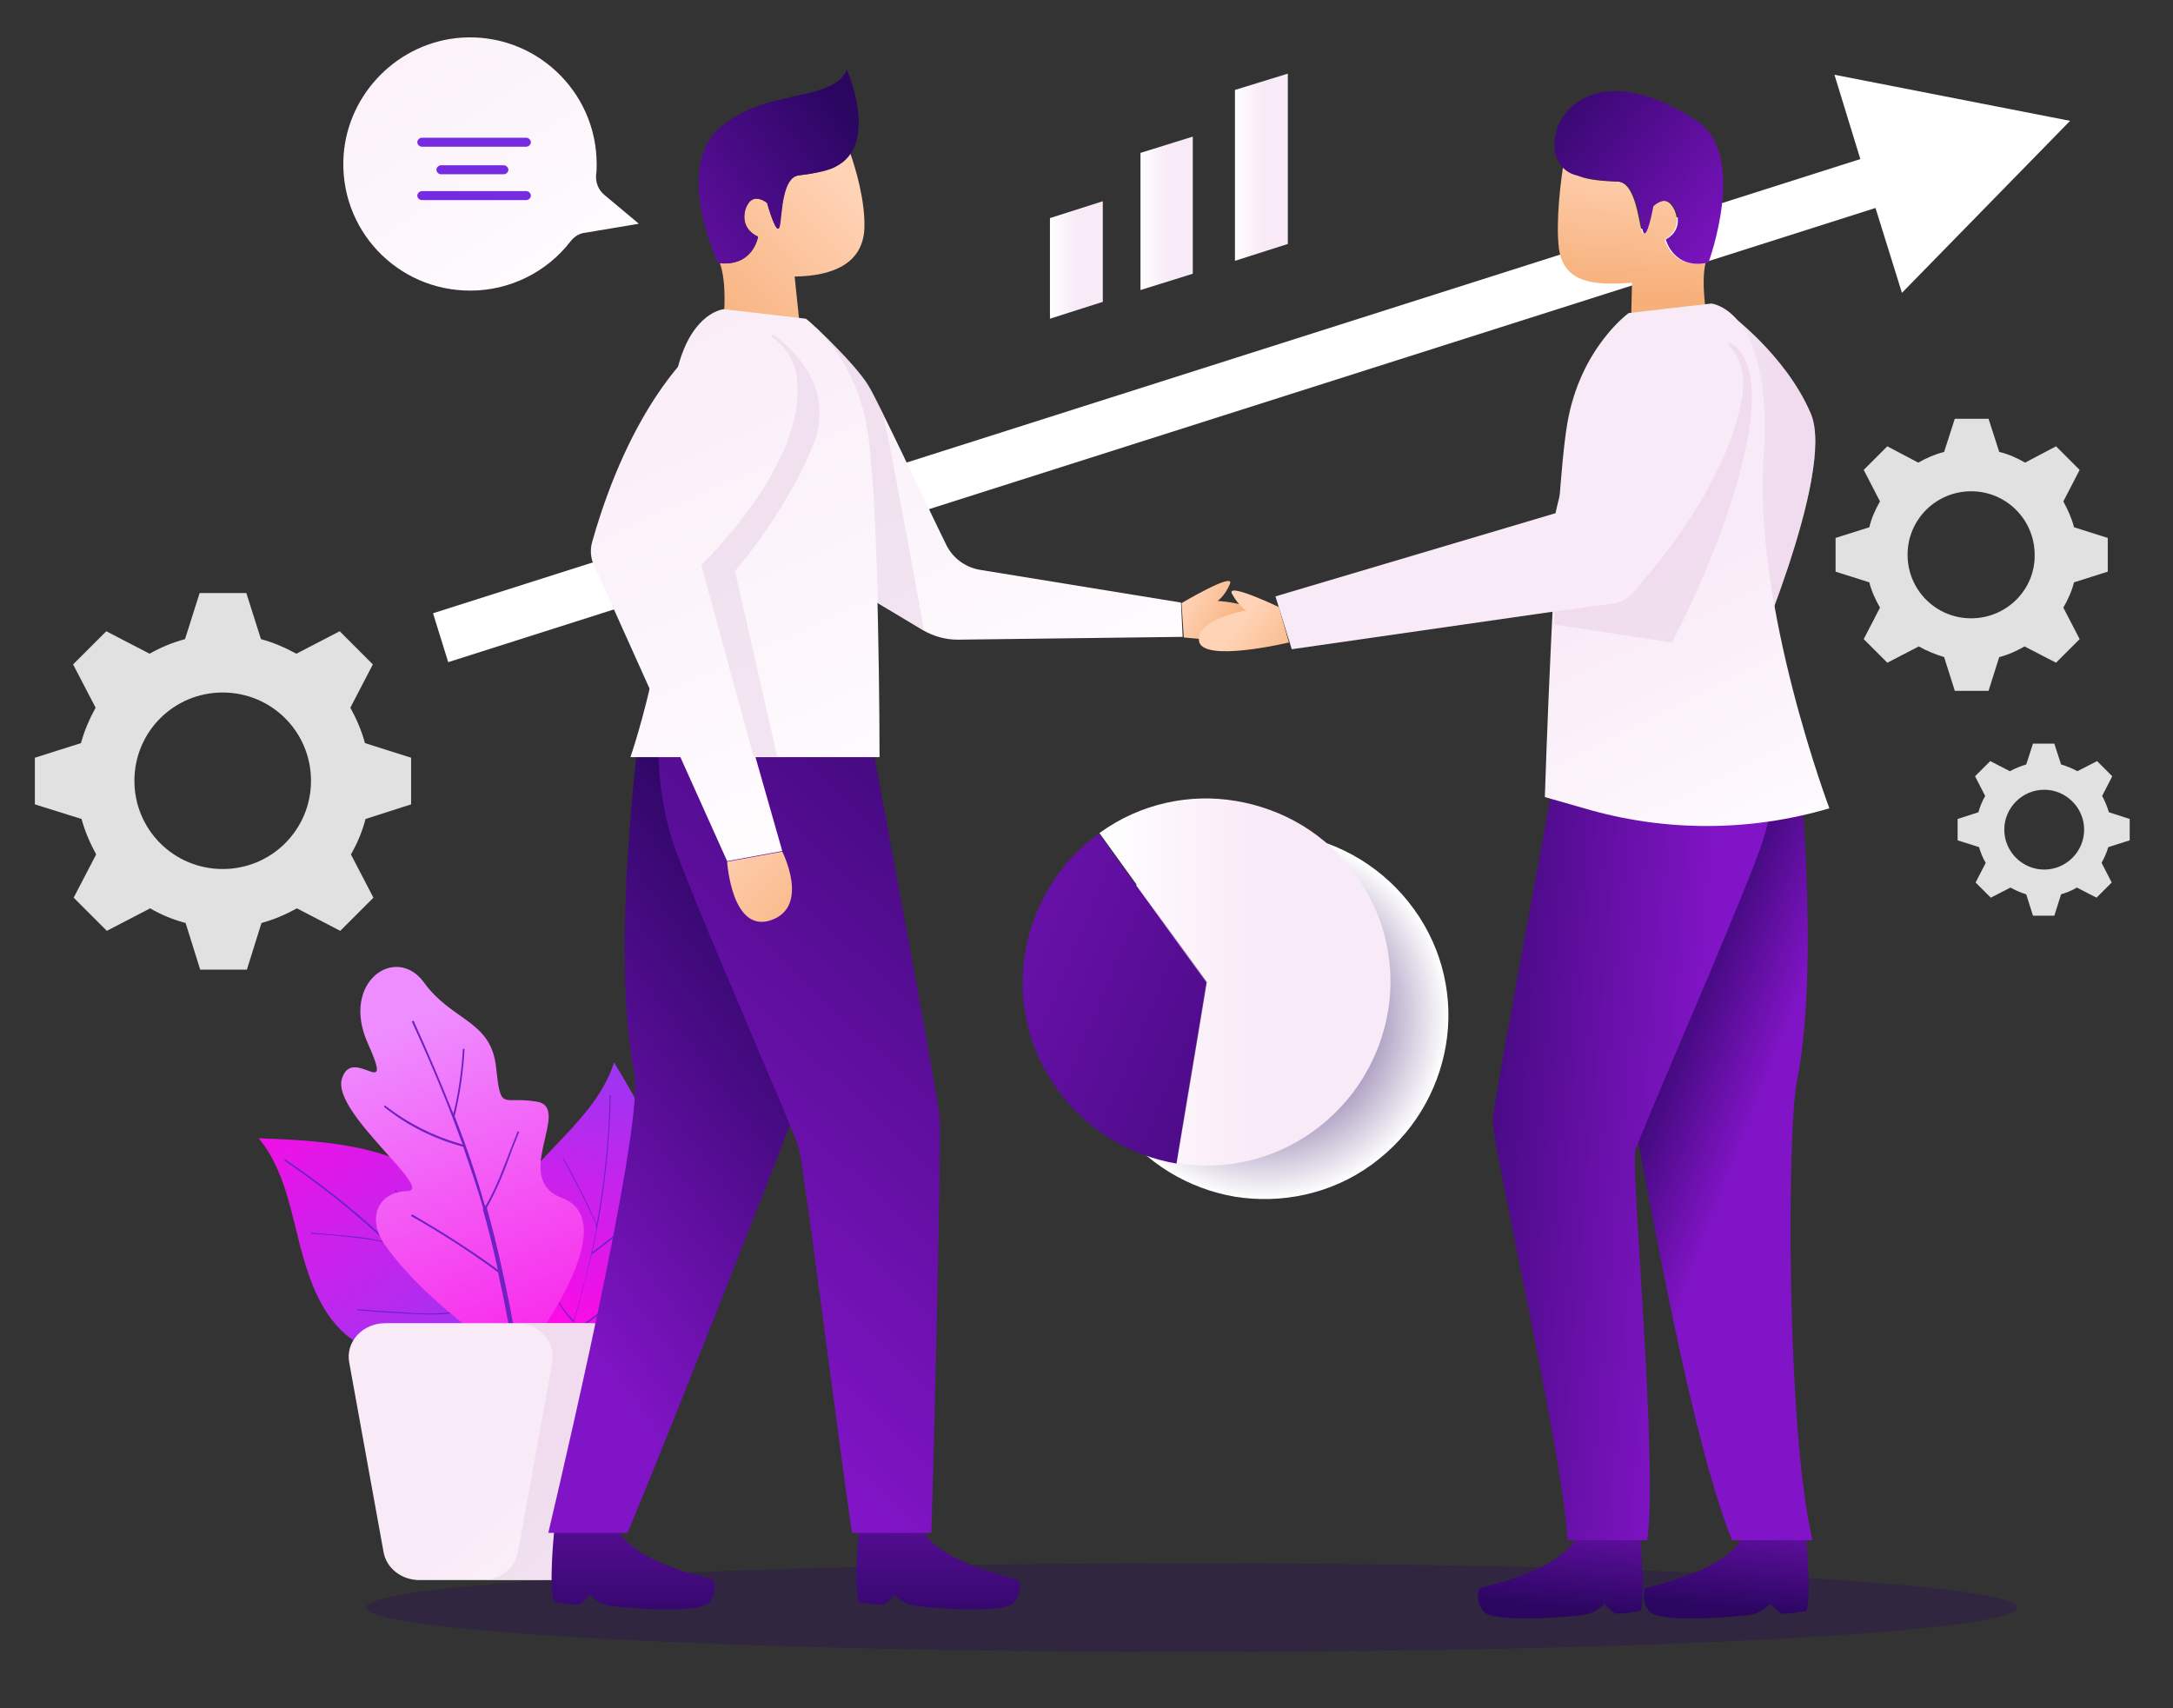 <svg width="547" height="430" viewBox="0 0 547 430" fill="none" xmlns="http://www.w3.org/2000/svg">
<rect x="0" y="0" width="547" height="430" fill="#333333" stroke="none"/>
<path opacity="0.27" d="M299.972 415.85C414.745 415.85 507.787 410.846 507.787 404.672C507.787 398.499 414.745 393.494 299.972 393.494C185.199 393.494 92.157 398.499 92.157 404.672C92.157 410.846 185.199 415.85 299.972 415.85Z" fill="#2A0661"/>
<path d="M277.606 50.654L264.299 54.899V80.227L277.606 75.982V50.654Z" fill="url(#paint0_linear)"/>
<path d="M300.255 34.383L287.09 38.486V73.011L300.255 68.907V34.383Z" fill="url(#paint1_linear)"/>
<path d="M324.18 18.535L310.873 22.639V65.653L324.18 61.408V18.535Z" fill="url(#paint2_linear)"/>
<path d="M521.094 30.421L461.779 18.818L468.291 40.042L109.004 154.37L112.826 166.68L472.113 52.352L478.767 73.718L521.094 30.421Z" fill="white"/>
<path d="M355.89 228.795C348.387 218.466 337.487 212.099 325.879 210.118C314.27 208.137 301.813 210.684 291.479 218.183C281.145 225.683 274.774 236.578 272.792 248.18C270.811 259.783 273.359 272.234 280.862 282.563C288.364 292.892 299.265 299.259 310.873 301.24C322.481 303.08 334.939 300.674 345.273 293.175C355.607 285.676 361.977 274.781 363.959 263.178C365.941 251.576 363.393 239.125 355.89 228.795Z" fill="url(#paint3_radial)"/>
<path d="M311.156 201.629C299.548 199.648 287.09 202.195 276.756 209.694L303.794 247.19L296.292 292.751C307.9 294.732 320.357 292.185 330.691 284.686C341.026 277.187 347.396 266.292 349.378 254.689C351.36 243.087 348.811 230.635 341.309 220.306C333.806 209.836 322.905 203.61 311.156 201.629Z" fill="url(#paint4_linear)"/>
<path d="M258.07 239.832C256.088 251.434 258.636 263.886 266.139 274.215C273.642 284.544 284.542 290.911 296.15 292.892L303.653 247.331L276.615 209.835C266.422 217.193 260.052 228.088 258.07 239.832Z" fill="url(#paint5_linear)"/>
<path d="M160.816 56.315L152.18 49.099C150.623 47.825 149.915 45.986 150.057 44.005C150.198 43.156 150.198 42.165 150.198 41.316C150.198 22.922 134.626 8.207 116.082 9.48C100.368 10.612 87.627 23.347 86.495 39.052C85.221 57.73 99.943 73.153 118.347 73.153C128.539 73.153 137.741 68.342 143.545 60.843C144.536 59.569 145.81 58.72 147.367 58.579L160.816 56.315Z" fill="url(#paint6_linear)"/>
<path d="M106.173 36.93C105.606 36.93 105.04 36.364 105.04 35.798C105.04 35.232 105.606 34.666 106.173 34.666H132.503C133.07 34.666 133.636 35.232 133.636 35.798C133.636 36.364 133.07 36.93 132.503 36.93H106.173Z" fill="#762BE0"/>
<path d="M106.173 50.372C105.606 50.372 105.04 49.806 105.04 49.24C105.04 48.674 105.606 48.108 106.173 48.108H132.503C133.07 48.108 133.636 48.674 133.636 49.24C133.636 49.806 133.07 50.372 132.503 50.372H106.173Z" fill="#762BE0"/>
<path d="M110.986 43.864C110.42 43.864 109.854 43.297 109.854 42.732C109.854 42.166 110.42 41.6 110.986 41.6H126.841C127.407 41.6 127.974 42.166 127.974 42.732C127.974 43.297 127.407 43.864 126.841 43.864H110.986Z" fill="#762BE0"/>
<path opacity="0.85" d="M103.483 202.478V190.734L91.875 187.055C91.025 183.942 89.751 180.971 88.194 178.141L93.857 167.246L85.505 158.898L74.604 164.558C71.773 163.001 68.8 161.728 65.686 160.879L62.005 149.276H50.255L46.575 160.879C43.46 161.728 40.346 163.001 37.656 164.558L26.756 158.898L18.404 167.246L24.066 178.141C22.509 180.971 21.235 183.942 20.386 187.055L8.777 190.734V202.478L20.527 206.157C21.377 209.27 22.651 212.241 24.208 215.071L18.545 225.966L26.897 234.314L37.798 228.654C40.487 230.211 43.46 231.484 46.716 232.333L50.397 244.077H62.147L65.827 232.333C68.942 231.484 71.915 230.211 74.746 228.654L85.646 234.314L93.998 225.966L88.336 215.071C89.893 212.383 91.167 209.411 92.016 206.157L103.483 202.478ZM56.059 218.75C43.743 218.75 33.834 208.845 33.834 196.535C33.834 184.225 43.743 174.321 56.059 174.321C68.375 174.321 78.285 184.225 78.285 196.535C78.285 208.845 68.375 218.75 56.059 218.75Z" fill="white"/>
<path opacity="0.85" d="M530.579 143.899V135.41L522.085 132.721C521.519 130.458 520.528 128.335 519.396 126.213L523.501 118.289L517.555 112.346L509.769 116.45C507.787 115.318 505.664 114.327 503.257 113.761L500.568 105.413H492.074L489.384 113.761C487.119 114.327 484.854 115.318 482.872 116.45L475.086 112.346L469.141 118.289L473.246 126.213C472.113 128.194 471.123 130.316 470.556 132.721L462.062 135.41V143.899L470.556 146.588C471.123 148.852 472.113 150.974 473.246 152.955L469.141 160.879L475.086 166.821L483.014 162.718C484.996 163.85 487.119 164.699 489.384 165.407L492.074 173.896H500.568L503.257 165.407C505.522 164.841 507.646 163.85 509.628 162.718L517.555 166.821L523.501 160.879L519.396 152.955C520.528 150.974 521.519 148.852 522.085 146.588L530.579 143.899ZM496.179 155.643C487.261 155.643 480.183 148.427 480.183 139.655C480.183 130.74 487.402 123.666 496.179 123.666C505.098 123.666 512.176 130.882 512.176 139.655C512.317 148.427 505.098 155.643 496.179 155.643Z" fill="white"/>
<path opacity="0.85" d="M536.1 211.533V206.156L530.862 204.459C530.437 203.044 529.871 201.629 529.163 200.355L531.711 195.403L527.889 191.583L522.934 194.129C521.66 193.422 520.244 192.856 518.829 192.432L517.13 187.196H511.751L510.052 192.432C508.636 192.856 507.221 193.422 505.947 194.129L500.992 191.583L497.17 195.403L499.718 200.355C499.01 201.629 498.444 202.902 498.019 204.459L492.781 206.156V211.533L498.161 213.231C498.585 214.646 499.152 216.061 499.859 217.193L497.311 222.145L501.133 225.966L506.088 223.419C507.362 224.126 508.636 224.692 510.052 225.117L511.751 230.493H517.13L518.829 225.117C520.244 224.692 521.66 224.126 522.793 223.419L527.747 225.966L531.57 222.145L529.021 217.193C529.729 215.92 530.295 214.646 530.72 213.231L536.1 211.533ZM514.582 218.891C509.061 218.891 504.531 214.363 504.531 208.845C504.531 203.327 509.061 198.799 514.582 198.799C520.103 198.799 524.633 203.327 524.633 208.845C524.633 214.363 520.103 218.891 514.582 218.891Z" fill="white"/>
<path d="M85.787 334.775C79.559 328.549 77.01 319.493 74.887 311.004C72.764 302.373 70.782 293.317 65.119 286.525C80.266 287.091 96.405 287.94 108.862 296.571C115.799 301.382 121.178 308.457 123.868 316.522C125.283 320.908 125.991 325.578 125.142 330.106C121.603 348.075 95.838 344.821 85.787 334.775Z" fill="url(#paint7_linear)"/>
<path d="M124.575 342.84C124.575 342.84 124.717 342.699 124.575 342.84C124.717 342.699 124.717 342.557 124.717 342.557C121.744 338.878 119.055 335.624 116.506 332.653L116.365 332.511L116.506 332.37C116.506 332.37 116.506 332.37 116.506 332.228C117.073 327.983 116.365 323.455 115.657 319.069C115.515 318.362 115.515 317.796 115.374 317.088C114.808 313.268 114.241 309.731 113.534 306.335C113.534 306.335 113.534 306.193 113.392 306.193H113.25C113.25 306.193 113.25 306.193 113.25 306.335C113.817 309.589 114.383 312.985 114.949 316.664C115.091 317.371 115.091 317.937 115.232 318.645C115.94 322.889 116.648 327.417 116.223 331.662V332.228L115.799 331.804C111.269 326.568 107.022 321.899 102.916 317.654V317.513C102.492 311.428 101.925 305.203 99.802 299.685C99.802 299.543 99.66 299.543 99.66 299.543H99.519C101.642 304.92 102.208 311.146 102.492 316.522V317.23L102.067 316.805C101.359 316.098 100.793 315.532 100.085 314.824C91.591 306.476 82.106 298.836 71.914 291.902C71.914 291.902 71.914 291.902 71.772 291.902C71.772 291.902 71.631 291.902 71.631 292.044C71.631 292.185 71.631 292.185 71.631 292.185C80.549 298.27 88.902 304.92 96.546 311.994L97.254 312.702L96.263 312.419C95.838 312.277 95.272 312.277 94.847 312.136C94.706 312.136 94.422 312.136 94.281 311.994C92.016 311.57 89.892 311.287 87.769 311.146C84.655 310.863 81.54 310.58 78.426 310.297C78.284 310.297 78.284 310.438 78.284 310.438C78.284 310.438 78.284 310.58 78.426 310.58C81.257 310.721 84.088 311.004 87.061 311.287C89.185 311.57 91.45 311.711 93.715 312.136C93.998 312.136 94.139 312.136 94.422 312.277C95.555 312.419 96.971 312.702 97.962 313.268H98.103C98.811 313.975 99.519 314.541 100.227 315.249C104.615 319.635 109.145 324.446 113.817 329.823L114.1 330.106L113.675 330.247C113.392 330.247 112.967 330.389 112.684 330.389C109.145 330.813 105.606 330.672 102.067 330.389C101.359 330.389 100.651 330.247 99.944 330.247C96.404 330.106 93.148 329.823 90.034 329.54C89.892 329.54 89.892 329.681 89.892 329.681C89.892 329.681 89.892 329.823 90.034 329.823C93.29 330.106 96.688 330.389 100.368 330.53C101.076 330.53 101.642 330.672 102.35 330.672C105.889 330.813 109.428 331.096 112.826 330.672C113.25 330.672 113.817 330.53 114.241 330.389H114.383L114.524 330.53C117.639 334.351 120.895 338.171 124.575 342.84Z" fill="#6F21C1"/>
<path d="M125.142 311.004C126.982 302.373 133.211 295.298 139.298 288.931C145.385 282.564 151.897 275.913 154.587 267.424C162.373 280.441 170.442 294.449 169.876 309.589C169.593 318.079 166.478 326.427 161.241 332.936C158.409 336.614 154.729 339.727 150.482 341.425C133.494 348.358 122.311 325.012 125.142 311.004Z" fill="url(#paint8_linear)"/>
<path d="M139.581 347.934H139.723C139.864 347.934 139.864 347.793 139.864 347.793C141.422 343.265 142.696 339.303 143.828 335.483V335.2H144.111C144.111 335.2 144.111 335.2 144.253 335.2C148.075 333.36 151.614 330.248 154.87 327.276C155.436 326.852 155.861 326.427 156.286 326.003C159.259 323.456 161.807 321.05 164.355 318.645C164.355 318.645 164.496 318.504 164.355 318.504H164.213C164.213 318.504 164.213 318.504 164.072 318.504C161.665 320.767 159.117 323.173 156.286 325.578C155.861 326.003 155.295 326.427 154.87 326.852C151.614 329.682 148.217 332.794 144.394 334.634L143.828 334.917L143.97 334.351C145.952 327.701 147.509 321.616 148.924 315.815V315.674H149.066C153.879 312.136 158.975 308.174 162.373 303.364C162.514 303.222 162.373 303.222 162.373 303.081H162.231C158.834 307.75 153.879 311.57 149.632 314.825L149.066 315.249L149.208 314.542C149.349 313.693 149.632 312.702 149.774 311.853C152.18 300.251 153.454 288.082 153.738 275.772C153.738 275.772 153.738 275.772 153.738 275.631H153.596C153.454 275.631 153.454 275.772 153.454 275.772C153.313 286.526 152.18 297.279 150.34 307.467L150.198 308.457L149.915 307.608C149.774 307.184 149.632 306.76 149.349 306.335C149.208 306.194 149.208 306.052 149.066 305.769C148.217 303.647 147.226 301.666 146.235 299.826C144.819 296.996 143.403 294.308 141.846 291.62C141.705 291.478 141.705 291.62 141.705 291.62C141.705 291.62 141.563 291.761 141.705 291.761C143.12 294.167 144.394 296.713 145.81 299.402C146.801 301.241 147.792 303.364 148.783 305.486C148.924 305.628 148.924 305.911 149.066 306.052C149.632 307.184 150.199 308.316 150.057 309.589V309.731C149.915 310.721 149.632 311.57 149.491 312.561C148.217 318.645 146.659 325.012 144.536 331.945L144.394 332.37L144.111 332.087C143.828 331.804 143.687 331.521 143.403 331.379C141.138 328.691 139.298 325.578 137.599 322.465C137.316 321.899 136.892 321.192 136.608 320.626C134.91 317.513 133.211 314.683 131.795 311.995C131.795 311.853 131.654 311.995 131.654 311.995C131.654 311.995 131.512 312.136 131.654 312.136C133.211 315.108 134.768 317.938 136.608 321.192C136.892 321.758 137.316 322.324 137.599 322.89C139.298 325.861 141.138 329.116 143.262 331.662C143.545 332.087 143.97 332.37 144.253 332.794L144.394 332.936V333.077C142.979 337.605 141.422 342.416 139.581 347.934Z" fill="#6F21C1"/>
<path d="M130.521 343.123C130.521 343.123 158.551 307.891 141.422 301.524C128.54 296.713 144.112 278.885 135.193 277.328C126.275 275.772 126.133 280.158 124.859 268.556C123.585 256.812 113.817 257.095 106.739 247.332C99.661 237.568 85.646 247.19 92.583 262.613C99.519 278.036 88.76 262.896 86.071 271.527C83.381 280.017 109.712 299.684 102.492 299.826C95.272 299.967 92.016 306.617 97.113 313.692C108.579 329.681 130.521 343.123 130.521 343.123Z" fill="url(#paint9_linear)"/>
<path d="M132.22 351.613C132.22 351.613 132.361 351.471 132.22 351.471C130.238 338.312 127.265 321.05 122.594 304.212V304.071V303.929C125.142 299.401 127.124 294.449 128.822 289.638C129.389 288.082 130.096 286.525 130.663 284.969C130.663 284.827 130.663 284.827 130.663 284.827C130.521 284.827 130.38 284.827 130.238 284.827C130.238 284.827 130.238 284.827 130.238 284.969C129.672 286.525 128.964 288.082 128.398 289.638C126.699 294.025 125 298.694 122.594 302.939L122.169 303.646L121.886 302.939C119.904 295.864 117.497 288.789 114.524 281.149L114.383 281.007L114.524 280.866C114.524 280.866 114.524 280.866 114.524 280.724C115.799 275.347 116.648 269.688 116.931 264.169C116.931 264.028 116.931 264.028 116.789 264.028C116.648 264.028 116.506 264.028 116.506 264.028V264.169C116.223 269.263 115.515 274.357 114.383 279.309L114.1 280.3L113.675 279.309C110.844 272.234 107.729 264.877 104.19 257.095C104.19 256.953 104.049 256.953 104.049 256.953C103.907 256.953 103.907 256.953 103.766 257.095C103.624 257.236 103.624 257.236 103.766 257.378C108.72 268.131 112.826 278.036 116.223 287.516L116.506 288.082L115.94 287.94C109.003 285.959 102.633 282.705 96.971 278.319H96.829C96.829 278.319 96.688 278.46 96.688 278.602C96.688 278.743 96.688 278.743 96.829 278.743C102.633 283.412 109.287 286.667 116.506 288.648H116.648V288.789C118.488 294.166 120.187 299.118 121.603 304.071V304.212V304.354C121.603 304.495 121.603 304.495 121.603 304.495V304.637C122.877 309.023 124.009 313.692 125.142 318.786L125.283 319.635L124.575 319.069C117.922 314.258 110.985 309.872 103.907 305.769C103.766 305.769 103.766 305.769 103.624 305.769C103.624 305.769 103.483 305.91 103.483 306.052C103.483 306.052 103.483 306.193 103.624 306.193C111.127 310.438 118.347 315.107 125.283 320.201L125.425 320.342V320.484C127.407 329.54 129.247 339.444 131.087 351.754C131.087 351.896 131.087 351.896 131.229 351.896C131.937 351.613 132.078 351.613 132.22 351.613Z" fill="#6F21C1"/>
<path d="M148.5 333.077H96.971C91.308 333.077 86.92 337.746 87.911 342.982L96.546 390.665C97.254 394.768 101.076 397.74 105.606 397.74H139.723C144.253 397.74 148.075 394.768 148.783 390.665L157.418 342.982C158.551 337.746 154.162 333.077 148.5 333.077Z" fill="url(#paint10_linear)"/>
<path opacity="0.45" d="M148.499 333.077H129.955C135.617 333.077 140.006 337.746 139.015 342.982L130.379 390.665C129.672 394.768 125.849 397.74 121.319 397.74H139.864C144.394 397.74 148.216 394.768 148.924 390.665L157.56 342.982C158.55 337.746 154.162 333.077 148.499 333.077Z" fill="#E5CCE2"/>
<path d="M297.425 151.823C297.425 151.823 311.015 143.758 309.599 147.012C308.184 150.266 306.485 151.257 306.485 151.257C306.485 151.257 319.226 151.964 319.084 157.483C318.942 163.001 297.991 160.454 297.991 160.454L297.425 151.823Z" fill="url(#paint11_linear)"/>
<path d="M205.267 82.349C205.267 82.349 215.318 91.687 218.574 97.064C221.122 101.167 233.013 126.636 238.251 137.248C239.95 140.644 243.206 142.908 246.887 143.474L297.283 151.681L297.708 160.312L241.082 161.019C237.968 161.019 234.995 160.17 232.306 158.614L195.924 136.824L205.267 82.349Z" fill="url(#paint12_linear)"/>
<path d="M155.436 385.005C159.683 393.494 179.502 397.598 179.502 397.598C179.502 397.598 180.918 400.145 178.653 403.257C176.388 406.512 155.578 404.672 152.888 404.106C150.199 403.54 148.5 401.418 148.5 401.418C148.5 401.418 146.801 403.399 145.81 403.823C144.819 404.248 139.44 403.257 139.44 403.257C138.166 399.862 139.298 386.844 139.581 384.863H155.436V385.005Z" fill="url(#paint13_linear)"/>
<path d="M159.684 270.112C162.09 281.997 144.536 358.121 138.024 385.854H157.985C169.876 357.272 201.303 277.469 203.285 271.527C205.692 264.31 206.116 176.867 206.116 176.867C206.116 176.867 158.976 181.678 160.958 183.659C161.099 183.517 153.455 238.842 159.684 270.112Z" fill="url(#paint14_linear)"/>
<path d="M232.164 385.005C236.411 393.494 256.23 397.598 256.23 397.598C256.23 397.598 257.645 400.145 255.38 403.257C253.115 406.512 232.305 404.672 229.616 404.106C226.926 403.54 225.227 401.418 225.227 401.418C225.227 401.418 223.529 403.399 222.538 403.823C221.547 404.248 216.167 403.257 216.167 403.257C214.893 399.862 216.026 386.844 216.309 384.863H232.164V385.005Z" fill="url(#paint15_linear)"/>
<path d="M201.02 288.789C202.294 293.034 211.637 367.035 214.468 385.854H234.429C235.136 366.186 236.977 285.818 236.552 281.149C236.127 275.913 218.29 180.688 218.29 180.688L166.337 178.707C166.337 178.707 163.506 195.969 170.159 214.222C176.954 232.616 199.604 283.979 201.02 288.789Z" fill="url(#paint16_linear)"/>
<path d="M217.583 57.588C217.158 66.361 209.655 69.474 200.029 69.615L201.303 81.784L182.192 79.803C182.192 79.803 183.041 71.171 181.201 66.219C189.695 67.068 190.827 59.569 190.827 59.569C185.731 57.305 187.288 51.787 188.987 50.513C190.686 49.099 193.092 51.079 193.092 51.079C193.092 51.079 195.641 60.276 196.207 56.739C196.773 53.626 196.773 44.571 201.02 44.146C208.098 43.297 210.08 42.024 210.08 42.024C211.779 41.175 213.053 40.043 214.044 38.628C215.318 42.165 217.866 50.655 217.583 57.588Z" fill="url(#paint17_linear)"/>
<path d="M193.092 51.079C193.092 51.079 190.686 49.098 188.987 50.513C187.288 51.928 185.731 57.305 190.827 59.569C190.827 59.569 189.553 67.351 180.776 66.219C180.776 66.219 169.593 42.731 180.918 32.402C192.526 21.931 209.372 26.035 213.194 17.545C213.194 17.545 221.547 36.505 210.222 42.023C210.222 42.023 208.24 43.297 201.162 44.146C196.915 44.57 196.915 53.626 196.348 56.739C195.641 60.276 193.092 51.079 193.092 51.079Z" fill="url(#paint18_linear)"/>
<path d="M182.192 77.821C182.192 77.821 166.62 79.236 169.168 116.308C171.716 153.379 158.692 190.592 158.692 190.592H221.405C221.405 190.592 221.405 126.495 218.149 107.677C214.893 88.999 202.86 80.227 202.86 80.227L182.192 77.821Z" fill="url(#paint19_linear)"/>
<path d="M200.312 94.518C198.755 84.472 187.572 79.378 178.936 84.613C173.84 87.726 158.693 102.441 149.067 136.4C148.5 138.381 148.642 140.645 149.633 142.484L183.042 216.768L196.915 214.221L176.388 142.201C176.388 142.343 203.851 116.308 200.312 94.518Z" fill="url(#paint20_linear)"/>
<path opacity="0.45" d="M185.023 143.757C185.023 143.757 197.339 129.75 204.559 112.346C211.779 95.084 194.508 84.189 194.508 84.189L194.225 84.754C197.339 86.877 199.746 90.131 200.453 94.376C203.993 116.166 176.529 142.201 176.529 142.201L189.695 190.45H195.64L185.023 143.757Z" fill="#E5CCE2"/>
<path opacity="0.45" d="M232.588 158.756L220.98 151.823C220.555 134.702 219.706 116.45 218.29 107.819C216.025 94.377 209.089 86.029 205.408 82.491C206.399 83.34 207.532 84.472 208.806 85.746C212.062 89 216.733 93.811 218.715 97.207C219.423 98.338 220.697 100.885 222.254 104.14C224.519 113.903 230.182 145.315 232.588 158.756Z" fill="#E5CCE2"/>
<path d="M183.041 216.91C183.041 216.91 184.174 235.021 194.083 231.626C203.992 228.23 196.914 214.363 196.914 214.363L183.041 216.91Z" fill="url(#paint21_linear)"/>
<path d="M434.74 78.529C434.74 78.529 449.463 89.141 455.833 104.14C462.203 119.138 439.412 170.642 439.412 170.642L434.74 78.529Z" fill="url(#paint22_linear)"/>
<path opacity="0.45" d="M434.74 78.529C434.74 78.529 449.463 89.141 455.833 104.14C462.203 119.138 439.412 170.642 439.412 170.642L434.74 78.529Z" fill="#E5CCE2"/>
<path d="M438.562 386.986C434.315 395.617 414.213 399.721 414.213 399.721C414.213 399.721 412.798 402.268 415.063 405.522C417.328 408.776 438.421 406.937 441.11 406.371C443.8 405.805 445.64 403.682 445.64 403.682C445.64 403.682 447.339 405.663 448.33 406.088C449.321 406.512 454.7 405.522 454.7 405.522C455.974 402.126 454.842 388.967 454.559 386.845H438.562V386.986Z" fill="url(#paint23_linear)"/>
<path d="M452.294 272.375C449.888 284.402 449.604 359.677 456.258 387.693H436.014C424.123 358.828 411.241 278.035 409.259 272.092C406.852 264.876 406.286 176.442 406.286 176.442C406.286 176.442 453.851 181.253 452.011 183.234C452.011 183.234 458.665 240.822 452.294 272.375Z" fill="url(#paint24_linear)"/>
<path d="M396.801 386.986C392.555 395.617 372.453 399.721 372.453 399.721C372.453 399.721 371.037 402.268 373.302 405.522C375.567 408.776 396.66 406.937 399.35 406.371C402.039 405.805 403.88 403.682 403.88 403.682C403.88 403.682 405.578 405.663 406.569 406.088C407.56 406.512 412.94 405.522 412.94 405.522C414.214 402.126 413.081 388.967 412.798 386.845H396.801V386.986Z" fill="url(#paint25_linear)"/>
<path d="M411.665 289.638C410.391 293.883 417.469 368.733 414.638 387.693H394.536C393.828 367.743 375.284 286.525 375.708 281.856C376.133 276.479 394.112 180.405 394.112 180.405L446.631 178.424C446.631 178.424 449.604 195.969 442.809 214.363C436.014 232.757 413.081 284.827 411.665 289.638Z" fill="url(#paint26_linear)"/>
<path d="M392.412 62.54C393.686 71.312 401.189 71.878 410.816 71.171L410.532 83.481L429.643 79.802C429.643 79.802 428.086 71.171 429.36 66.077C420.867 67.775 419.026 60.276 419.026 60.276C423.981 57.446 421.857 52.211 420.017 50.937C418.177 49.664 415.912 51.928 415.912 51.928C415.912 51.928 414.213 61.408 413.222 58.012C412.373 54.899 411.523 45.843 407.135 45.702C399.915 45.56 397.792 44.428 397.792 44.428C395.951 43.721 394.536 42.73 393.545 41.457C392.979 44.994 391.563 55.465 392.412 62.54Z" fill="url(#paint27_linear)"/>
<path d="M416.195 51.928C416.195 51.928 418.46 49.664 420.3 50.938C422.141 52.211 424.264 57.588 419.31 60.276C419.31 60.276 421.291 68.058 430.068 66.078C430.068 66.078 440.119 38.911 427.096 30.421C394.961 9.197 384.06 39.335 395.952 43.863C395.952 43.863 400.199 45.419 407.418 45.702C411.807 45.844 412.515 54.9 413.505 58.012C414.496 61.408 416.195 51.928 416.195 51.928Z" fill="url(#paint28_linear)"/>
<path d="M430.777 76.406C430.777 76.406 446.49 77.821 443.942 115.317C441.394 152.813 460.505 203.468 460.505 203.468C440.403 209.411 418.885 209.411 398.783 203.468L388.874 200.638C388.874 200.638 391.281 125.505 394.537 106.544C397.793 87.584 409.967 78.812 409.967 78.812L430.777 76.406Z" fill="url(#paint29_linear)"/>
<path d="M419.169 83.481C428.512 79.519 438.846 86.028 438.988 96.215C438.988 102.158 434.741 122.816 411.241 149.134C409.826 150.69 407.844 151.681 405.862 151.822L325.171 163.425L321.065 150.124L391.564 129.183C391.564 129.325 398.784 92.253 419.169 83.481Z" fill="url(#paint30_linear)"/>
<path d="M321.915 152.813C321.915 152.813 308.325 146.304 310.165 149.559C312.005 152.813 313.704 153.662 313.704 153.662C313.704 153.662 301.105 155.784 301.813 161.303C302.521 166.962 324.463 161.727 324.463 161.727L321.915 152.813Z" fill="url(#paint31_linear)"/>
<path opacity="0.45" d="M439.413 112.912C434.175 137.108 420.868 161.728 420.868 161.728L391.281 157.2C391.281 156.068 391.281 155.077 391.281 153.946L405.579 151.965C407.703 151.823 409.684 150.833 410.959 149.276C434.6 122.817 438.988 102.3 438.846 96.216C438.846 92.396 437.289 89.141 435.024 86.594C435.166 86.453 435.166 86.311 435.166 86.17C435.166 86.311 444.651 88.717 439.413 112.912Z" fill="#E5CCE2"/>
<defs>
<linearGradient id="paint0_linear" x1="264.312" y1="65.447" x2="277.609" y2="65.447" gradientUnits="userSpaceOnUse">
<stop stop-color="white"/>
<stop offset="0.529" stop-color="#F9EAF7"/>
</linearGradient>
<linearGradient id="paint1_linear" x1="287.027" y1="53.701" x2="300.324" y2="53.701" gradientUnits="userSpaceOnUse">
<stop stop-color="white"/>
<stop offset="0.529" stop-color="#F9EAF7"/>
</linearGradient>
<linearGradient id="paint2_linear" x1="310.851" y1="42.078" x2="324.148" y2="42.078" gradientUnits="userSpaceOnUse">
<stop stop-color="white"/>
<stop offset="0.529" stop-color="#F9EAF7"/>
</linearGradient>
<radialGradient id="paint3_radial" cx="0" cy="0" r="1" gradientUnits="userSpaceOnUse" gradientTransform="translate(318.388 255.729) scale(46.228 46.205)">
<stop stop-color="#2A0661"/>
<stop offset="1" stop-color="white"/>
</radialGradient>
<linearGradient id="paint4_linear" x1="276.72" y1="247.228" x2="349.924" y2="247.228" gradientUnits="userSpaceOnUse">
<stop stop-color="white"/>
<stop offset="0.529" stop-color="#F9EAF7"/>
</linearGradient>
<linearGradient id="paint5_linear" x1="206.735" y1="218.734" x2="377.422" y2="289.888" gradientUnits="userSpaceOnUse">
<stop stop-color="#8114C6"/>
<stop offset="1" stop-color="#2A0661"/>
</linearGradient>
<linearGradient id="paint6_linear" x1="152.974" y1="94.646" x2="73.312" y2="-28.094" gradientUnits="userSpaceOnUse">
<stop stop-color="white"/>
<stop offset="1" stop-color="#F9EAF7"/>
</linearGradient>
<linearGradient id="paint7_linear" x1="117.13" y1="345.401" x2="70.396" y2="269.686" gradientUnits="userSpaceOnUse">
<stop stop-color="#9B36F2"/>
<stop offset="1" stop-color="#FC0BE5"/>
</linearGradient>
<linearGradient id="paint8_linear" x1="140.757" y1="333.453" x2="161.199" y2="270.236" gradientUnits="userSpaceOnUse">
<stop stop-color="#FC0BE5"/>
<stop offset="1" stop-color="#9B36F2"/>
</linearGradient>
<linearGradient id="paint9_linear" x1="142.919" y1="362.771" x2="102.033" y2="257.848" gradientUnits="userSpaceOnUse">
<stop stop-color="#FC0BE5"/>
<stop offset="1" stop-color="#EE8DFF"/>
</linearGradient>
<linearGradient id="paint10_linear" x1="176.527" y1="425.968" x2="91.014" y2="321.283" gradientUnits="userSpaceOnUse">
<stop stop-color="white"/>
<stop offset="0.529" stop-color="#F9EAF7"/>
</linearGradient>
<linearGradient id="paint11_linear" x1="312.097" y1="157.706" x2="298.448" y2="150.7" gradientUnits="userSpaceOnUse">
<stop stop-color="#F7B17C"/>
<stop offset="1" stop-color="#FFD3B6"/>
</linearGradient>
<linearGradient id="paint12_linear" x1="276.111" y1="209.166" x2="200.176" y2="40.752" gradientUnits="userSpaceOnUse">
<stop stop-color="white"/>
<stop offset="1" stop-color="#F9EAF7"/>
</linearGradient>
<linearGradient id="paint13_linear" x1="159.49" y1="413.81" x2="159.49" y2="353.773" gradientUnits="userSpaceOnUse">
<stop stop-color="#2A0661"/>
<stop offset="1" stop-color="#8114C6"/>
</linearGradient>
<linearGradient id="paint14_linear" x1="124.426" y1="310.55" x2="213.668" y2="244.536" gradientUnits="userSpaceOnUse">
<stop stop-color="#8114C6"/>
<stop offset="1" stop-color="#2A0661"/>
</linearGradient>
<linearGradient id="paint15_linear" x1="236.158" y1="413.81" x2="236.158" y2="353.773" gradientUnits="userSpaceOnUse">
<stop stop-color="#2A0661"/>
<stop offset="1" stop-color="#8114C6"/>
</linearGradient>
<linearGradient id="paint16_linear" x1="159.033" y1="325.981" x2="301.89" y2="174.981" gradientUnits="userSpaceOnUse">
<stop stop-color="#8114C6"/>
<stop offset="1" stop-color="#2A0661"/>
</linearGradient>
<linearGradient id="paint17_linear" x1="178.434" y1="82.678" x2="214.387" y2="47.064" gradientUnits="userSpaceOnUse">
<stop stop-color="#F7B17C"/>
<stop offset="1" stop-color="#FFD3B6"/>
</linearGradient>
<linearGradient id="paint18_linear" x1="146.954" y1="75.933" x2="212.805" y2="27.551" gradientUnits="userSpaceOnUse">
<stop stop-color="#8114C6"/>
<stop offset="1" stop-color="#2A0661"/>
</linearGradient>
<linearGradient id="paint19_linear" x1="226.478" y1="231.545" x2="150.543" y2="63.131" gradientUnits="userSpaceOnUse">
<stop stop-color="white"/>
<stop offset="1" stop-color="#F9EAF7"/>
</linearGradient>
<linearGradient id="paint20_linear" x1="226.241" y1="231.652" x2="150.306" y2="63.238" gradientUnits="userSpaceOnUse">
<stop stop-color="white"/>
<stop offset="1" stop-color="#F9EAF7"/>
</linearGradient>
<linearGradient id="paint21_linear" x1="209.135" y1="237.619" x2="177.808" y2="209.126" gradientUnits="userSpaceOnUse">
<stop stop-color="#F7B17C"/>
<stop offset="1" stop-color="#FFD3B6"/>
</linearGradient>
<linearGradient id="paint22_linear" x1="434.723" y1="124.528" x2="456.99" y2="124.528" gradientUnits="userSpaceOnUse">
<stop stop-color="white"/>
<stop offset="0.529" stop-color="#F9EAF7"/>
</linearGradient>
<linearGradient id="paint23_linear" x1="434.135" y1="405.368" x2="437.529" y2="371.41" gradientUnits="userSpaceOnUse">
<stop stop-color="#2A0661"/>
<stop offset="1" stop-color="#8114C6"/>
</linearGradient>
<linearGradient id="paint24_linear" x1="440.756" y1="284.091" x2="407.681" y2="271.363" gradientUnits="userSpaceOnUse">
<stop stop-color="#8114C6"/>
<stop offset="1" stop-color="#2A0661"/>
</linearGradient>
<linearGradient id="paint25_linear" x1="392.348" y1="405.368" x2="395.742" y2="371.41" gradientUnits="userSpaceOnUse">
<stop stop-color="#2A0661"/>
<stop offset="1" stop-color="#8114C6"/>
</linearGradient>
<linearGradient id="paint26_linear" x1="346.397" y1="276.826" x2="427.067" y2="283.633" gradientUnits="userSpaceOnUse">
<stop stop-color="#2A0661"/>
<stop offset="1" stop-color="#8114C6"/>
</linearGradient>
<linearGradient id="paint27_linear" x1="409.438" y1="82.704" x2="413.781" y2="37.685" gradientUnits="userSpaceOnUse">
<stop stop-color="#F7B17C"/>
<stop offset="0.185" stop-color="#F7AF79"/>
<stop offset="1" stop-color="#FFD3B6"/>
</linearGradient>
<linearGradient id="paint28_linear" x1="440.905" y1="60.459" x2="386.375" y2="17.739" gradientUnits="userSpaceOnUse">
<stop stop-color="#8114C6"/>
<stop offset="1" stop-color="#2A0661"/>
</linearGradient>
<linearGradient id="paint29_linear" x1="455.365" y1="226.732" x2="378.897" y2="70.003" gradientUnits="userSpaceOnUse">
<stop stop-color="white"/>
<stop offset="0.529" stop-color="#F9EAF7"/>
</linearGradient>
<linearGradient id="paint30_linear" x1="434.905" y1="236.714" x2="358.437" y2="79.985" gradientUnits="userSpaceOnUse">
<stop stop-color="white"/>
<stop offset="0.529" stop-color="#F9EAF7"/>
</linearGradient>
<linearGradient id="paint31_linear" x1="326.449" y1="169.528" x2="311.501" y2="157.946" gradientUnits="userSpaceOnUse">
<stop stop-color="#F7B17C"/>
<stop offset="1" stop-color="#FFD3B6"/>
</linearGradient>
</defs>
</svg>
